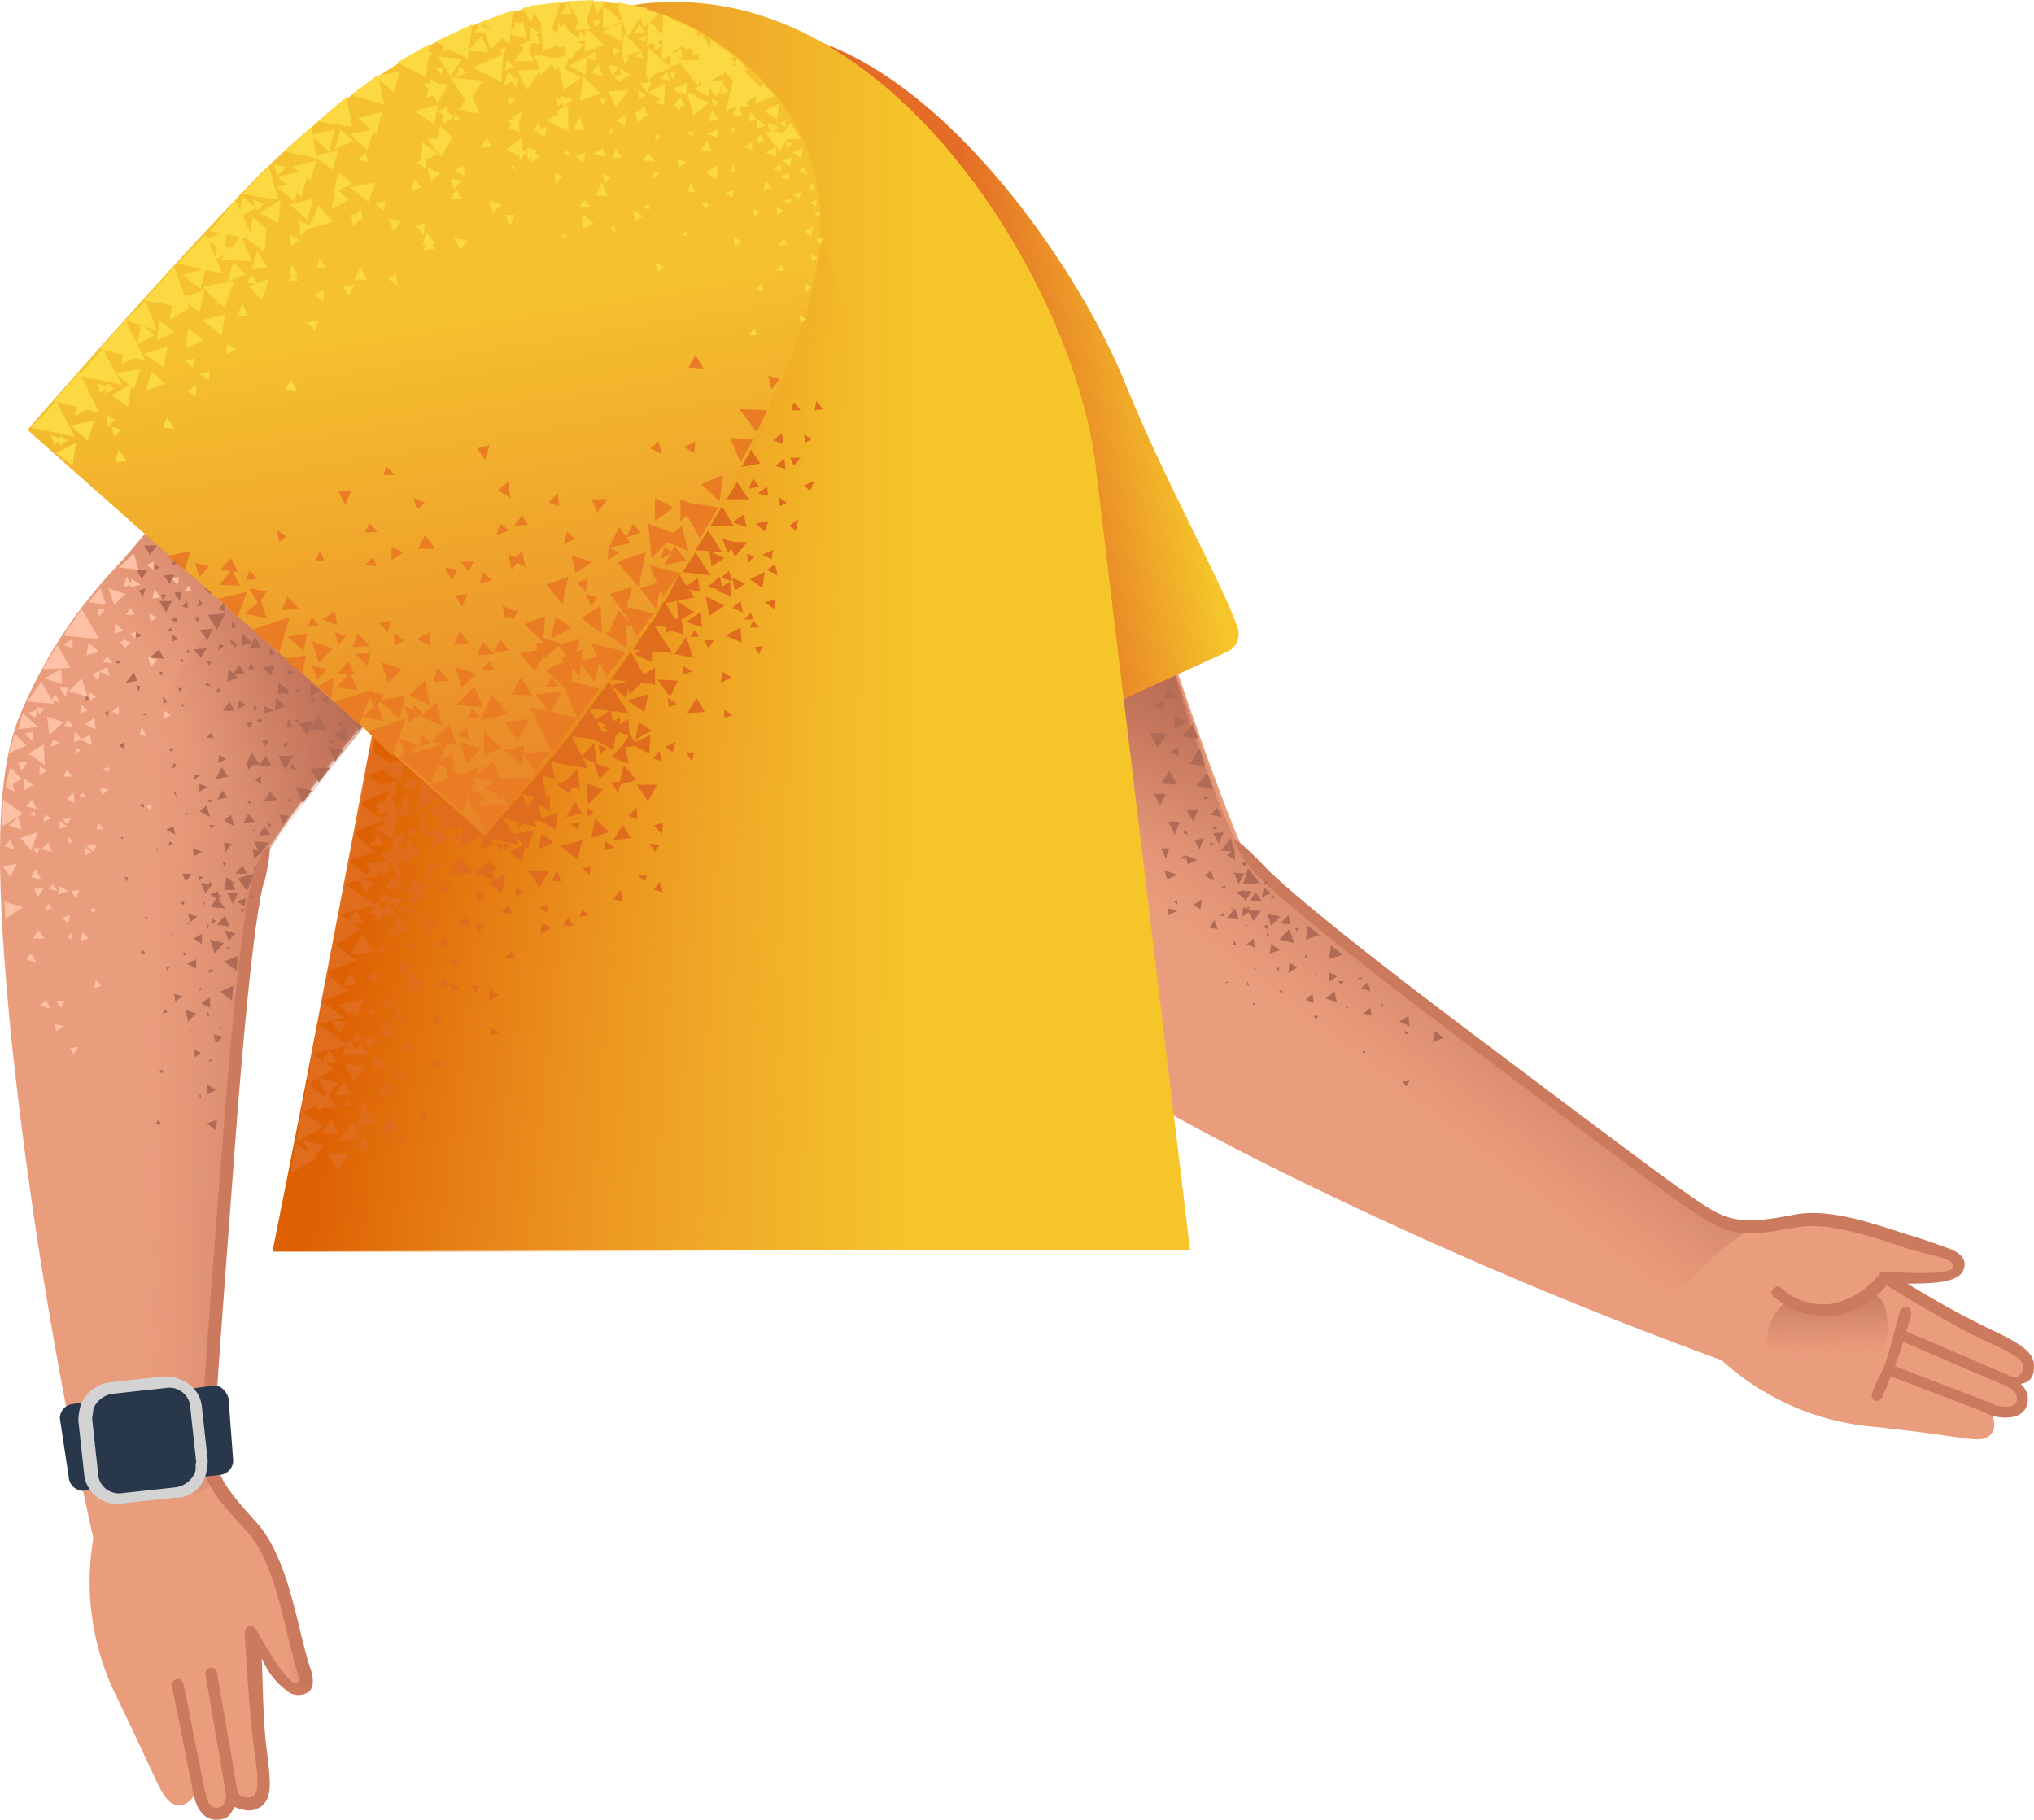 <svg xmlns="http://www.w3.org/2000/svg" xmlns:xlink="http://www.w3.org/1999/xlink" width="175.997" height="157.46" viewBox="0 0 175.997 157.46">
  <defs>
    <linearGradient id="linear-gradient" x1="0.389" y1="0.603" x2="0.627" y2="0.305" gradientUnits="objectBoundingBox">
      <stop offset="0" stop-color="#cc7a5e" stop-opacity="0"/>
      <stop offset="0.924" stop-color="#aa5f4b"/>
    </linearGradient>
    <linearGradient id="linear-gradient-2" x1="0.594" y1="-0.025" x2="0.747" y2="-0.523" xlink:href="#linear-gradient"/>
    <linearGradient id="linear-gradient-3" x1="0.504" y1="0.7" x2="0.482" y2="-0.168" xlink:href="#linear-gradient"/>
    <linearGradient id="linear-gradient-4" x1="0.512" y1="0.664" x2="0.465" y2="-0.431" xlink:href="#linear-gradient"/>
    <linearGradient id="linear-gradient-5" x1="0.975" y1="0.3" x2="0.652" y2="0.383" gradientUnits="objectBoundingBox">
      <stop offset="0.298" stop-color="#f5c52a"/>
      <stop offset="1" stop-color="#e46c26"/>
    </linearGradient>
    <linearGradient id="linear-gradient-6" x1="0.991" y1="0.509" x2="0.017" y2="0.498" xlink:href="#linear-gradient-5"/>
    <linearGradient id="linear-gradient-7" x1="0.827" y1="0.599" x2="0.17" y2="0.441" gradientUnits="objectBoundingBox">
      <stop offset="0.01" stop-color="#f5b421" stop-opacity="0"/>
      <stop offset="0.985" stop-color="#dd6002"/>
    </linearGradient>
    <linearGradient id="linear-gradient-8" x1="0.207" y1="0.485" x2="1.069" y2="0.522" xlink:href="#linear-gradient"/>
    <linearGradient id="linear-gradient-9" x1="0.365" y1="0.592" x2="0.977" y2="0.165" xlink:href="#linear-gradient"/>
    <linearGradient id="linear-gradient-10" x1="0.822" y1="0.523" x2="1.292" y2="0.56" xlink:href="#linear-gradient"/>
    <linearGradient id="linear-gradient-11" x1="0.505" y1="0.419" x2="0.627" y2="1.206" gradientUnits="objectBoundingBox">
      <stop offset="0" stop-color="#f5c12e"/>
      <stop offset="1" stop-color="#e46c26"/>
    </linearGradient>
  </defs>
  <g id="_9" data-name="9" transform="translate(-171.524 -99.7)">
    <path id="Path_14945" data-name="Path 14945" d="M238.3,127.6s6,22.4,12.2,41.8a41.952,41.952,0,0,0,6.6,15c3.2,4.5,10.4,9.1,23.1,15.6a384.858,384.858,0,0,0,40.3,17.4,22.276,22.276,0,0,0,12.6,5.7c7.7.8,8.9,1.3,10,1.1,1.7-.5.68-2.28.68-2.28s2.22.48,2.92-.82c.6-1.1-.7-1.9-.7-1.9a1.468,1.468,0,0,0,1.18-1.37c0-.9-1.88-1.93-4.38-2.83-2.1-.8-6.4-3.9-7.3-4.4-.9-.4,1.8-.6,3.4-.6,1.8-.1,3.5-1.3.4-2.1-3-.8-5.4-1.8-6.2-1.9a23.454,23.454,0,0,0-6.2-.7c-1.5.1-3.9,1.3-6.9-.4-5.3-2.6-17.8-12.7-25.6-18.8-5.6-4.5-13.6-10.2-15.5-13.3-5.2-12.2-16.6-49.6-16.6-49.6l-24,4.4Z" fill="#ea9d7d"/>
    <path id="Path_14946" data-name="Path 14946" d="M272.1,154.6l-12.9-4.1s-1.1-.4-1.2,10.7c2.1,10.5,9.5,21.7,12,24.5,3.1,3.2,28.6,17.4,38.4,22.5,8.8,4.6,7.1,4.6,10.6,1a24.817,24.817,0,0,1,3.9-3.1l-4.4-1.6L285.8,180c-1.5-1.2-5.4-4.2-6.1-5.5-3-3.8-7.6-19.9-7.6-19.9Z" fill="url(#linear-gradient)"/>
    <path id="Path_14947" data-name="Path 14947" d="M318.5,204.9l4,1.4a15.911,15.911,0,0,1,4.8-.8c3-.2,10.5,2,12.3,2.3,1.7.3,1.6.9,1.5,1.4,0,.5-.8.9-1.6,1s-4.8.1-4.8.1a8.085,8.085,0,0,1-5.6,2.5c-3.1-.1-5.5-3-5.5-3l-5.1-4.9Z" fill="url(#linear-gradient-2)"/>
    <path id="Path_14948" data-name="Path 14948" d="M255.2,181.1l6.9-1.5c11.1-2.1,16.9-5.2,16.9-5.2l-7.2-20.5-22.9,8.6c-.2,2.7,3.5,14,6.3,18.6Z" fill="url(#linear-gradient-3)"/>
    <g id="Group_1007" data-name="Group 1007">
      <path id="Path_14949" data-name="Path 14949" d="M346.9,221.3c-.44,1.38-2.4,1.14-3.3.8a.474.474,0,0,1,.3-.9c.6.2,1.87.45,2.1-.2.24-.67-.47-1.17-.67-1.27-.2-.2-.33-.23-.13-.43a1,1,0,0,1,.5-.4h0s.77.05.9-.9c.04-.53-.64-1.1-3.14-2.2-3.3-1.5-8.86-5-9.06-5.1-.2-.2-.3-.4-.2-.6s.02-.27.22-.37c1.7.1,5.25.3,5.98-.23.1-.08.42-.6-.73-.92-.6-.2-3.07-.78-3.47-.98-2.8-.9-6.5-2.2-9.2-1.7-2.8.5-4.6.8-6.4.1-1.7-.7-2.6-1.2-21-15.1-18.1-13.6-19.6-15.8-19.7-15.9a9.013,9.013,0,0,1-1.6-2.6c.3-.1,1.5,1.1,2.4,2,.1.1,1.9,2.5,19.5,15.7,18.2,13.7,19.2,14.4,20.8,14.9,1.5.5,3.2.3,5.8-.2,3-.6,6.9.8,9.7,1.7q1.665.5,3.3,1.1c.6.2,1.58.58,1.7,1.3a1.2,1.2,0,0,1-.55,1.23c-.8.6-2.78.64-4.38.64a81.363,81.363,0,0,0,7.13,3.93c2.8,1.3,3.78,2.04,3.82,3.14.05,1.6-1.04,1.52-1.14,1.62a1.756,1.756,0,0,1,.53,1.85Z" fill="#cc7a5e"/>
      <path id="Path_14950" data-name="Path 14950" d="M346.1,219.5h0a.446.446,0,0,1-.6.3l-9.8-4.2c-.3-.1-.17-.32-.07-.52.1-.3.17-.48.37-.38l9.8,4.2a.446.446,0,0,1,.3.6Zm-2,2.2h0a.419.419,0,0,1-.6.3l-8.6-3.3a.474.474,0,0,1,.3-.9l8.6,3.3A.419.419,0,0,1,344.1,221.7Z" fill="#cc7a5e"/>
      <path id="Path_14951" data-name="Path 14951" d="M334.8,219.6c-.1.4-.3.6-.4,1a.474.474,0,1,1-.9-.3,10.376,10.376,0,0,1,.4-1,13.756,13.756,0,0,0,1.1-2.7l.9-3.4a.548.548,0,0,1,.6-.4c.3,0,.4.3.4.6a43.379,43.379,0,0,1-2.1,6.2Z" fill="#cc7a5e"/>
    </g>
    <path id="Path_14952" data-name="Path 14952" d="M326.03,212.3s-2.7,2.4-1.1,5c1.3,2.3,4.2,2.6,5.6,2.5,2.4-.3,4.5-3.4,4.3-5.5,0-2.2-1-2.5-1-2.5a8.831,8.831,0,0,1-3.8,1.7A5.266,5.266,0,0,1,326.03,212.3Z" fill="url(#linear-gradient-4)"/>
    <path id="Path_14953" data-name="Path 14953" d="M335.1,210.5h0a7.378,7.378,0,0,1-4.7,3,6.759,6.759,0,0,1-5.4-1.6c-.2-.2-.3-.5,0-.7.2-.2.5-.3.7,0a5.393,5.393,0,0,0,4.4,1.3,6.9,6.9,0,0,0,4-2.5c.2-.3.4-.3.7-.1C335.1,209.9,335.1,210.3,335.1,210.5Z" fill="#cc7a5e"/>
    <g id="Group_1008" data-name="Group 1008">
      <path id="Path_14954" data-name="Path 14954" d="M279.5,174.8l1,1.3-1.4.1Zm3.6,5.3.4,1.2-1.3-.3Zm4.6,2.2-1.2.4.2-1.2Zm-2-1.7-1.2.4.2-1.2Zm10.7,8.9-.9.4.2-1Zm-15-7.3.9-.3-.8-.5Zm1.6,1.7.8-.5-.7-.4Zm3.2,2.2,1,.3-.2-.9Zm.3-1.4.7-.5-.7-.4Zm6.1,3.4.9.4-.1-.9Zm-3.3-2.9.8.3-.2-.8Zm.2,2.2.7.2-.1-.7Zm-5-1.2.7.3-.1-.8Zm-5.1-4.8.7.3-.1-.8Zm.3-3.8,1,.1-.5-.8Zm2.6,2,.9.1-.2-.8Zm-1.6-2.3.8-.3-.6-.5ZM279,179l.8-.5-.7-.3Z" fill="#af6b56"/>
      <path id="Path_14955" data-name="Path 14955" d="M279.5,178.5h1.1l-.6.9Zm-1.1-.2.3.9-1-.1Zm-.1-5.1.1.9-.7-.4Zm-1.7,6.1.3.8-.7-.1Zm2.6-2.6-.1.7-.6-.5Z" fill="#af6b56"/>
      <path id="Path_14956" data-name="Path 14956" d="M278.8,176.8h1l-.5.9Zm2.4,2,1.1.2-.8.8ZM271,163.1l1.5.1-.8,1.2Zm5.5,4.9-1.5-.3,1-1.1Zm1.9,5.4-1.2-.1.8-1.1Zm-5-5.8-1.4-.1.7-1.1Zm2.4-1.6-1.3-.2.8-1.4Zm-2.3-5.9-1.3.1.4-1.1Zm1.7,3.5-1.4-.2.9-1Zm-2.1-2.1,1.1.7-1,.6Zm-1.2,7.9-.5-1h1Zm2.9,1.4-.6-1,1-.1Zm-1.6,1.1-.6-1.1h1Zm-.8,2.1-.4-.9h.7Zm4.6-1.3-.5-.9.9-.1Zm1.7,3.5-.4-1,.9.1Zm-3.4-3-.4-.8.8-.2Zm1.3,2.7-.8-.4.5-.5Zm.7-5.5-1-.2.5-.6Zm-2.2,3.7-.8.4-.2-.8Zm-1.7,1.3-.9.4-.2-.8Zm0,3.1-.8.4v-.6Zm2.1-1-.1.9-.6-.4Zm-2-13.2v.8l-.7-.3Zm-2.2-3.6,1-.4-.1.9Zm2.7,13,.1.3h-.4Zm-.9,4,.3-.1v.4Zm4.3,1,.1.3-.4-.1Zm-1.1-6.2.2.2-.3.2Zm.9,4,.3-.2.1.3Zm2.2,1.7h.3l-.2.2Zm1.7,2.4.1-.2.2.3Zm-.3-.7.4.2v-.4Zm.8-2.8-.1.4.3-.1Zm2.3,2.9h-.3l.1.3Zm-7.1-8.4v-.4l-.4.1Zm-2.9.2.4.1-.2-.4Zm1.7-3.2.2.3.3-.2Zm3.8,11.3v-.2l-.2.1Zm-1.4-1.6.2.2.1-.2Zm13.2,8.5v-.3l-.2.2Zm-3.2.2.2-.1-.2-.2Zm1-2.7.2.2.2-.2Zm-1.4.6.2-.3h-.5Zm-3.2-2.4.2.1v-.4Zm1,5.4.2-.3h-.4Zm-3.2-2.4.3.1-.1-.3Zm3.1-1.6.1.3.1-.1Zm7.9,9.8.3-.5-.6.1Zm-3.8-2.9h.3l-.1-.3Zm3.7-1.9v.3l.3-.1ZM280,186.7l.2-.2h-.3Zm-2.5-1.9.3-.1-.1-.1Zm2.5-1.4v.2h.2Zm-.6,1.5.2.1-.1-.4Zm.7-3-.1.1.3-.2Zm2.1,1.5-.3.1.3.2Zm-1.3-7.1.4-.2-.3-.2Zm-2-1.9.4.3v-.4Zm-.4,7-.2-.3-.1.4Z" fill="#af6b56"/>
    </g>
    <path id="Path_14957" data-name="Path 14957" d="M235.5,175.4s-6.4-19.5-7.7-32.3c-1.2-12.9-10.2-35.2,4.3-40,15.3-5.3,31.8,17.4,36.8,29.8,3.3,8.2,8.5,17.5,9.7,21.1a1.667,1.667,0,0,1-.9,2.1l-42.2,19.3Z" fill="url(#linear-gradient-5)"/>
    <g id="Group_1009" data-name="Group 1009">
      <path id="Path_14958" data-name="Path 14958" d="M238,158.5l1.2-.1-.8-1.2Zm-1.7.9,1-.1-.7-1.1Zm-.9-2.1,1-.1-.6-1Zm.8.8,1.2-.2-.8-.9Zm3.4,2.2.3-1.2-1.4.2Zm-2.5,2,.4-1.2-1.6.2Zm.4,2.9.4-1.1-1.6.1Zm-3.1-7.8.4,1.5,1.5-1.2Zm3.1-.6.3-1.1-1.4.1Zm.2,3.9.3-1.2-1.3.2Zm-1.3-5.5.3-1.3-1.4.2Zm4.5,9.7-1.4.3.8,1.2Zm-2.4,2.5h-1.4l.8,1.3Zm-.1-4.1,1.1-.1-.8-1Zm-1.4-7.8,1.1-.3-.7-.9Zm-2.1.2,1.1-.1-.6-1Z" fill="#ffcce1"/>
      <path id="Path_14959" data-name="Path 14959" d="M240.8,167.1h.6l-.4-.8Zm-1.3-4.8.1.7.7-.5Zm5.8,1.9-.4.3.5.4Zm-.8-.4.4.5.3-.6ZM242,161l.6.4.2-.8Zm-1.3-7,.4.6.4-.6Zm3.6-3.2-.5.4.6.2Zm-.4,6.9-.4.4.7.2Zm1.3-.9-.5-.3-.1.8Zm-.4-2-.2.7.6-.1Zm2.7,1.3-.2.6.7-.1ZM237,164.2l1-.3-.6-.9Z" fill="#ffcce1"/>
      <path id="Path_14960" data-name="Path 14960" d="M238.2,165l1.3-1.1-1.7-.8Zm.7-2.5.5-1.7-1.8.3Zm-.3,4.2,1.1-.4-.9-.9Zm-1.1.8,1.1-.2-.8-1Z" fill="#ffcce1"/>
      <path id="Path_14961" data-name="Path 14961" d="M240.3,155.8l-.7-.1.1.7Zm-1.4,11.8-.3-.5-.5.4Zm0-6.3.5-.3-.6-.4Zm-2.4,3.5.7,2.3,2-1.7Zm-1-2.9.7,2.4,2.1-1.8Zm-.8-2.9.7,2.5,2-1.9Zm-.8-3.9.5,2.3,2.2-1.6Zm9.3,9.1-.5-.3-.1.7Zm-1.9-.1-.9-.5.1,1.2Zm-.6-3.4-.5-.2v.7Zm3.7,4.9-.5-.3-.1.8Zm-6.5-14.4.7.2v-.8Zm-4.1-6.6.5.4.4-.7Zm1.2-3-.3.5.8.1Zm-1.9-3.3-.3.6.6.1Zm-1.4-2.9-.4.6.8.1Z" fill="#ffcce1"/>
      <path id="Path_14962" data-name="Path 14962" d="M239,148.5l-.6-.2.1.7Zm-2.7-.4-.7-.2.1.7Zm-2.5-1.7,1.3.6-.1-1.5Zm5.1-1.9-.1.7.6-.4Zm-6.4-7.5v.6l.6-.2Zm-1.1-2.5-.1.7.8-.3Zm6.2,11.2-.2-.6-.5.5Zm-1.9-.6-.1-.7-.6.6Zm4.6,7.3-.1-.5-.6.4Zm2.7,12.1-.5-.2v.6Zm-10.9-18.6.8-.1-.4-.6Zm1.9,2.7.4-.9-1.1-.1Zm-.3,2.2.4-1-1.2.1Zm-1.8-5.9.7-.5-.8-.5Zm5.1,5.5-1.3.1.6,1.2Zm0,2.5h-1.2l.7,1.2Z" fill="#ffcce1"/>
      <path id="Path_14963" data-name="Path 14963" d="M240,153.2l-.6-.3v.8Zm-1.1,4.3.2-.6-.7.1Zm-3.7-4.2h.5l-.2-.5Zm-1.4-3.2.9-.2-.6-.8Z" fill="#ffcce1"/>
      <path id="Path_14964" data-name="Path 14964" d="M234.6,151.2l1-.8-1.4-.6Zm.1.6,1-.1-.5-.8Zm-1.1,1.2h1.1l-.7-1Z" fill="#ffcce1"/>
      <path id="Path_14965" data-name="Path 14965" d="M235.3,153.2l-.2-.6-.5.4Zm-1.7-.2.4,2.2,2.3-1.3Zm-.7-2.3.4,1.9,1.8-1.1Zm-.4-2.3.4,1.7,1.6-1Zm-.9-6.2.1,1.5,1.5-.8Zm.5,4.1.3,1.6,1.5-.9Zm-.3-6.9.4.3.2-.7Zm1.3,2,1,.4-.1-1.2Z" fill="#ffcce1"/>
      <path id="Path_14966" data-name="Path 14966" d="M231.4,137l1,.5-.1-1.3Zm1.3,5.2.4-.8h-.9Zm-1.3-2.1.1,1.4,1.3-.8Zm-.2-2.5.2,1,.9-.5Z" fill="#ffcce1"/>
    </g>
    <path id="Path_14967" data-name="Path 14967" d="M195.2,207.9h79.3l-8.2-68.1C264.5,125,249.4,99,229,99.9c-4.1.1-15.1.3-20.6,38.1C206.4,149.7,195.2,207.9,195.2,207.9Z" fill="url(#linear-gradient-6)"/>
    <path id="Path_14968" data-name="Path 14968" d="M240.4,114.1s13,28.9,8.1,66.8L241.4,208H195.1l9.9-49.8Z" fill="url(#linear-gradient-7)"/>
    <g id="Group_1010" data-name="Group 1010">
      <path id="Path_14969" data-name="Path 14969" d="M226.5,163.7l1.4-.8-1.1-.7Zm-.5-3.9,1-1-1.2-.5Zm-22,11.6,1.5.9.2-1.5Z" fill="#e06c1e"/>
      <path id="Path_14970" data-name="Path 14970" d="M204.3,170.5l1.4.9.2-1.5Zm4.6,2.7,1.5-1.1-1.3-.7Zm-4.7-5.4,1.5.9.2-1.5Zm4.3,1.9,1.4,1,.2-1.6Zm17.9-13.4,1.5.7.1-1.6Zm-2,2.7,1.3,1.1.4-1.5Zm1.4,1.3,1.5,1,.3-1.5Zm.8-1.9,1.6.6v-1.5Zm-2.2,4.4,1.6.6-.1-1.5Z" fill="#e06c1e"/>
      <path id="Path_14971" data-name="Path 14971" d="M223.6,162.6l1.4.8.2-1.6Zm1.7,1.8,1.4-.2-.7-1Zm-20.4,5.4-.4-.8-.5.5Zm2.7,1.6-.9.2.4.6Zm-.7,4.5.5.8.5-.7Zm1-5.1.8-.4-.5-.5Zm-.4,7.1-.1-.8-.6.4Zm-2-2.3-.6.9.9.1Zm2.1-4.7.6.7.3-.7Zm-2.3.3.8-.4-.7-.4Zm1.5,14.5,1.4-1-1.4-.8Zm-2.5-19.6,1.9,1.3.4-2Zm2,7.1.6.8.4-.7Zm22.3-8.5-.6.6.8.3Zm-20,10.2.8-.3-.5-.5Zm-2.2-7,.9-.1-.5-.6Zm23.3-11.7-1.8-2.7-1.6,2.4Zm-2,2.7-1.6-2.8-1.7,2.4Zm-1.8,2.5-1.7-2.7-1.7,2.3Z" fill="#e06c1e"/>
      <path id="Path_14972" data-name="Path 14972" d="M224.1,163.8l-1.6-2.8-1.7,2.4Z" fill="#e06c1e"/>
      <path id="Path_14973" data-name="Path 14973" d="M222.4,166.2l-1.5-3-1.9,2.4ZM206.5,169l-.6,1.3h1.2Zm-.7,3-.6,1.3,1.2.1Zm-.4,16-1.1,1.1,1.3.3Z" fill="#e06c1e"/>
      <path id="Path_14974" data-name="Path 14974" d="M226.1,164.1l1.6.8.1-1.6Zm-.5-.1-1.2,1.2,1.5.6Zm-6.4,1.3-1.1,1.4,1.4.4Zm2.3.9-1.3,1.4,1.5.4Zm1.4-2.2-1.1,1.2,1.4.6Zm2.1,4.3.3-1-.9.1Zm-.3,4.7-.8-.5-.1.8Zm-20.2,5.5-.6.6.6.3Zm4.9-1.9.9.5.1-.9Zm-4.7-1.1.7-.7-.8-.2Zm2.8,6.3-.5-.6-.4.5Zm14.9-12.5,1.3-1.3-1.4-.5ZM207,178.6l-.3-.7-.6.5Zm-3.3-4-.4,1h.9Zm.8-4.8.8.5.1-.8Zm19-4.8.5-.6-.7-.2Z" fill="#e06c1e"/>
      <path id="Path_14975" data-name="Path 14975" d="M204.8,192l-.6-.9-.5.8Zm3.7,4-.9.2.6.5Zm.6-8.5.1.8.7-.3Zm-2.6.5-.5-1-.5.8Zm3.2,3.4-.8.3.5.5Zm.8-6.7v.8l.8-.3Zm2.1-7.9.3,1,.6-.6Zm-2-4.4.8-.1-.3-.6Zm-3,6.8.1-.8-.7.1Zm17.6-2.5-.6.8.8.2Zm1.4-7.1-.7.7.8.3Zm1.1,3.1.5.7.4-.6Zm-6.8.9.8-.3-.6-.5Zm1.7-10.1,2,1.1.3-2Zm.3-1.4,1.7.5-.2-1.5Zm0,3.6.5,1.4.9-.9Zm-17.1,9.9-.1.9.7-.3Zm2.5,3.5.2,1.2.8-.6Zm-2.1-4.9,1,.1-.2-.9Zm22.6-2.3.1-1-.8.2Zm-7.9-3.5.1-1.4-1.3.6Zm-3.3,1.4,1.3-.6-1-.9Z" fill="#e06c1e"/>
      <path id="Path_14976" data-name="Path 14976" d="M219.1,170v-1.5l-1.2.5Z" fill="#e06c1e"/>
      <path id="Path_14977" data-name="Path 14977" d="M217.9,168.5l-1.4,1.9,2,.4Z" fill="#e06c1e"/>
      <path id="Path_14978" data-name="Path 14978" d="M218.4,166.4l-1.8,2,2.2.5Zm-.3,4.2,1.5.9.2-1.5Zm-2.3,1.3,1.4,1.2.5-1.5Zm2.3,1.3,1.3-.6-1-.8Zm-1.8-1.9,1.2-.8-1-.7Zm6-1.7v.8l.6-.4Z" fill="#e06c1e"/>
      <path id="Path_14979" data-name="Path 14979" d="M218,171.3l-1.3-2.9-1.9,2Zm-16.1,18.5,1-.1-.5-.7Zm-1.7-1.8.7,1.1.7-1Zm.7-1.4.8,1,.6-1.2Z" fill="#e06c1e"/>
      <path id="Path_14980" data-name="Path 14980" d="M202.9,189.5l.6.9.6-.8Zm12.4-14.2-1.5.8,1.1.9ZM203,186.1l-1.5.6.9,1Zm14-13.4-1.4.7,1.1.9Zm2.7,2.3-.4.9.8.1Zm1.2-4,.6.5.2-.7Zm-5.8,2.4.6-.5-.6-.3Zm-5.1,7.3-.6.8.9.1Zm8.2-2.5.6.5.2-.6Zm-13.1,14.3.8-.3-.5-.4Zm-2,5.5-.7,1,1,.4Zm5-17.8.5.5.3-.6Zm-6.9,15.4.7-.3-.4-.5ZM220.7,179l-.4.8h.8Zm1.2-4.2.6.6.2-.7Zm-5.8,2.5.7-.4-.6-.4Zm-5,2.3,1.1.3-.2-.9Zm1.8.9.5-.8h-.7Zm-2.5,4.4-.6-.5-.2.7Zm3.4,1.4.9-.5-.8-.5Zm1.1-7.7.9.2-.2-.8Zm-2.2,7,.3-.6h-.7Zm2.5-3,.9.1-.3-.7Zm-4.3.8.3-.7-.7.1Zm3.8,5.7-.7-.5v.7Zm14.6-29,.1.8.7-.3Zm.7,3.8-.9.4.6.5Zm.6-6.6v.8l.8-.3Zm3.3,1.5.9-.5-.8-.5Zm3.3-2.5.3-.7-.7.1Zm-2.3,5.3-.7-.5v.7ZM206.7,183l-.7.6.7.4Z" fill="#e06c1e"/>
      <path id="Path_14981" data-name="Path 14981" d="M228.6,176l-.5.7.8.2Zm-24.4,5.6.4.6.4-.5Zm22.5-6.2.6.6.2-.6Zm-20.3,7.3-.5.8.7.2Zm-3.2,1.6.9.4v-.9Zm19.3-5.4-.6-.5-.2.6Zm-4.2,1.6.9-.5-.8-.5Zm-12,10,.9.3-.2-.9Zm-2.7-2.7.5-.6-.7-.2Zm3,10.7-.5-.5-.3.7Zm-2-11.9.9.2-.2-.8Zm26.8-21,.2-.8h-.7Zm-24.9,27.1-.6-.4-.1.7Zm-5.3-7.7,1.2-.1-.5-1Zm11.3-9.7,1.8.5-.4-1.6Z" fill="#e06c1e"/>
      <path id="Path_14982" data-name="Path 14982" d="M213.5,175.3l1.1-.4-.8-.7Zm-.4-2.1,1.2-.5-.9-.9Z" fill="#e06c1e"/>
      <path id="Path_14983" data-name="Path 14983" d="M214.5,172.6l.2.7.5-.4Zm1.9.2-1.5-2.7-1.8,2Zm-14,10-2-1.4-.4,2.3Zm-.7,2.7-1.9-1.5-.4,2.3Zm-.4,2.2-1.9-1.3-.3,1.9Zm.5-5.4,2-.2-.9-1.6Zm-1,16.1,2-.1-.8-1.6ZM220,172.9l1.5,1.2.4-1.7Zm-15.6.6,1.5,1.5.6-1.7ZM201.1,191l1.4-.2-.7-1.1Z" fill="#e06c1e"/>
      <path id="Path_14984" data-name="Path 14984" d="M202,191h1.4l-.6-1.2Zm-.7.7.9,1.6.9-1.3Zm-2.2,1.3.7,1.6,1.1-1.2Zm1.3,1.5,1.5-.1-.6-1.1Zm-1.1,3.3h1.5l-.6-1.2Zm21.2-27.4,1.4-.3-.6-1Zm4.1,2,1.5-.2-.7-1.1Zm6.4-11,1.5-.1-.7-1.2Zm-20.7,14.1,2.1-.3-1-1.5Zm-6.2,18.9h1.5l-.6-1.2Zm-4.9,1.2,1.4-.1-.6-1.1Zm.1-3.8,1.4-.2-.7-1.1Z" fill="#e06c1e"/>
      <path id="Path_14985" data-name="Path 14985" d="M203.3,195.1l-.8.2.6.6Zm-1.6-4.9-2.6-1.9-.6,2.6Zm-1.7,4.2-1.5.3.7,1.2Zm9.2-22.6-.8-.3-.1.8Zm-.4,3-.4.5.7.3Zm-2.6-5.8.5.6.3-.6Z" fill="#e06c1e"/>
      <path id="Path_14986" data-name="Path 14986" d="M206.6,166.9l.5,1.3.8-.9Zm.3,1.4-.6.3.4.5Zm.6,1.6,2.1-1.3-1.6-1.4Zm3.7,3.2,2.1-1.2-1.6-1.5Z" fill="#e06c1e"/>
      <path id="Path_14987" data-name="Path 14987" d="M209.5,171.6l2.7-.5-2.1-2.1Zm-12.3,26.9,2.3-1.3-1.9-1.4Zm.9-4.9,2.3-1.4-1.9-1.4Zm6.1-15.9,1.1-.1-.5-.7Zm-1.7-1.9.7,1.2.7-1Zm.7-1.4.9,1.1.5-1.2Z" fill="#e06c1e"/>
      <path id="Path_14988" data-name="Path 14988" d="M205.2,177.4l.6.9.6-.8Zm.1-3.4-1.4.6.8,1Zm.2-1.8.9.4v-.9Zm.5,3.5.4-.7-.7-.1Zm-2.5-2.8,1.2-.1-.4-1Zm1.2-2.2-2-1.4-.4,2.3Zm.5-2.6-2-1.4-.4,2.4Z" fill="#e06c1e"/>
      <path id="Path_14989" data-name="Path 14989" d="M205.6,166l-2.1-1.5-.4,2.4Zm-1.6,7.4-1.8-1.5-.5,2.3Zm-.4,2.2-1.8-1.3-.4,1.9Zm.5-5.5,2-.1-.9-1.6Zm-.7,8.8,1.4-.2-.6-1.1Z" fill="#e06c1e"/>
      <path id="Path_14990" data-name="Path 14990" d="M204.3,178.9h1.4l-.5-1.2Zm-2.7.8,1.4-.2-.7-1.1Z" fill="#e06c1e"/>
      <path id="Path_14991" data-name="Path 14991" d="M204.1,178l-2.7-1.8-.5,2.6Z" fill="#e06c1e"/>
      <path id="Path_14992" data-name="Path 14992" d="M200.5,181.5l2.2-1.4-1.9-1.4ZM197.6,196l2.3-1.2-1.8-1.4Zm2.2,3.5,1,1.5.8-1.4Zm26.8-31.9,1,1.4.8-1.4Zm1.8-9.1,1.1,1.5.7-1.4Zm-2.9,7.4-.4,1.7,1.5-.4Zm-2.5,4.6-.3,1.7,1.5-.5Zm-16.2,1.7-.3,1.8,1.5-.4Zm-3.9,23.3-.4,1.7,1.6-.3ZM236.3,142l.9-.2-.5-.7Zm1.4,7.2-1.3.6,1.1.8Zm-1.9,3.5-.2-1-.7.6Zm6.4-18.3-.2.8.7-.1Zm-3.4,15.1-.2-1-.7.5Zm2-10.2h-.9l.3.7Zm-.6-4.8-.2.7h.8Zm-6.3,15.2,1,.3-.3-.9Zm-1-2.3.2,1.3,1.1-.7Zm1.1-1.1.5,1.2.9-.8Zm.9,3.4.2,1.1.9-.6Z" fill="#e06c1e"/>
      <path id="Path_14993" data-name="Path 14993" d="M236.2,146.6h-1.6l.5,1.3Zm-.3,6.7h.8l-.2-.6Zm-4.7,1.5h.8l-.3-.6ZM242,141.3l-.9.4.5.5Zm-3.1,1.4.1.8.6-.3Zm2.2-5.4.1.7.6-.3Zm-.5,7.3-.8.6.6.4Zm-3.7.4.8.7.3-.9Zm.8,6.8.8.6.1-.8Zm-1.5-3.4.6-.5-.6-.3Zm1.3-.7.8.4.1-.8Zm-.3,6.3-.5-.6-.3.6Zm-2.3-9.1,1.2.4-.2-1.1Zm1.4-2-1-1.5-.9,1.5Zm-1.3,2.3-1-1.7-1,1.7Zm-1,2.3-1.2-1.9-1.1,1.7Zm3.1-5.1.9.2-.1-.8Zm1.5-2.4.9.3-.1-.9Zm-.2-2.2.9.3-.1-.9Zm-5.7,12.7,1.4.3-.3-1.2Z" fill="#e06c1e"/>
      <path id="Path_14994" data-name="Path 14994" d="M233.5,150.8l1.3.5-.1-1.3Zm-.9.5.3,1.7,1.3-.9Zm-2.5.4.1,1.7,1.4-.7Zm.8,1.8,1.4.5-.2-1.3Zm3.4,1.2,1.4.6-.1-1.3Zm-5-.5,1.4.4-.2-1.3Zm1.4-3.6,1.4.3-.2-1.2Zm2.6,4.5h-.8l.3.7Z" fill="#e06c1e"/>
      <path id="Path_14995" data-name="Path 14995" d="M233,149.5l-1.3-2-1.1,1.7Zm-2.5,3.8-1.6-.2.3,1.4Zm-1.5-1.4,2.6-.5-1.3-2Zm6.7-11.8,1.6-.3-.8-1.2Z" fill="#e06c1e"/>
      <path id="Path_14996" data-name="Path 14996" d="M227.7,154l2.5-.3-1.2-2Zm3.2.8-1,1.5,1.6.3ZM217.2,175l1,1.5.8-1.4Zm-12,5.7,1.7-.4-1-1.3Zm-.8,17.1,1.7-.4-.9-1.2Zm2.1-21.1,1.5,1,.3-1.5Zm-8.7,21.7.7,1.6,1.1-1.2Z" fill="#e06c1e"/>
      <path id="Path_14997" data-name="Path 14997" d="M196.7,201.2l2.2-1.3-1.8-1.3Z" fill="#e06c1e"/>
    </g>
    <path id="Path_14998" data-name="Path 14998" d="M210.9,115.2s-15.6,17.1-28.6,32.8a42.2,42.2,0,0,0-9.1,13.7c-2.1,5.2-2.1,13.6-.7,27.8a387.646,387.646,0,0,0,7.1,43.3,22.429,22.429,0,0,0,2,13.7c3.4,7,3.7,8.2,4.5,9,1.3,1.2,2.32-.57,2.32-.57s.68,1.97,2.08,1.87c1.2-.1,1.2-1.7,1.2-1.7a1.515,1.515,0,0,0,1.9.5c.7-.5.88-2.96.28-5.66a56.669,56.669,0,0,1-.58-8.44c-.2-1,1.4,1.2,2.3,2.6,1.1,1.5,3,2.2,2-.8s-1.4-5.5-1.7-6.3a22.047,22.047,0,0,0-2.8-5.6c-.9-1.2-3.1-2.6-3.4-6-.7-5.8,1.1-21.9,2-31.7.7-7.1,1.2-16.9,2.8-20.3,1.4-2,3.3-4.8,5.6-7.8,10.3-13.3,27.3-32.9,27.3-32.9l-16.5-17.5Z" fill="#ea9d7d"/>
    <path id="Path_14999" data-name="Path 14999" d="M206.5,158.2l-3.5-13s-.3-1.2-9.6,4.8c-7.7,7.5-13.2,19.7-14.1,23.3-1,4.4.8,33.5,1.8,44.5.9,9.9-1.47,10.57,3.53,11.57,2.67.56,5.64-1.34,5.64-1.34l-.68-3.74,2.9-40.7c.2-1.9.6-6.8,1.3-8.1,1.6-4.8,12.7-17.3,12.7-17.3Z" fill="url(#linear-gradient-8)"/>
    <path id="Path_15000" data-name="Path 15000" d="M175.1,158.2s1.8,1.6,5,5c7.8,8.2,14.2,10.8,14.2,10.8l5.6-7.5,7.1-8.9-19.6-14.7c-2.4,1.3-10,10.5-12.3,15.3Z" fill="url(#linear-gradient-9)"/>
    <g id="Group_1011" data-name="Group 1011">
      <path id="Path_15001" data-name="Path 15001" d="M190.6,257.13c-1.98.33-2.3-2.13-2.4-2.43s.1-.5.4-.6.5.1.6.4c.2.6.33,1.8,1.2,1.6.72-.1.76-1.22.66-1.42,0-.2.04-.28.24-.18.2-.1.58.12.78.32a1.058,1.058,0,0,0,1.44.22c.3-.3.42-1.1.02-3.8-.5-3.6-.84-10.03-.84-10.33,0-.2.2-.5.4-.5.2-.1.4.1.6.3.8,1.5,2.4,4.2,3.3,4.6.38.15.4-.1.4-.3a4.5,4.5,0,0,0-.2-.8c-.2-.6-.8-3-.9-3.5-.7-2.8-1.6-6.7-3.6-8.7-1.9-2.1-3.2-3.4-3.5-5.3-.4-1.8-.4-2.8,1.4-25.9,1.7-22.5,2.7-25.1,2.8-25.2.2-.9,1.1-2.8,1.4-2.7.2.1-.1,1.9-.4,3.1-.1.1-1.1,3-2.7,24.9-1.7,22.7-1.8,23.9-1.4,25.6.4,1.5,1.5,2.8,3.3,4.8,2.1,2.2,3.1,6.2,3.8,9.1.1.4.7,2.9.9,3.4.2.6.6,1.76-.1,2.32a1.716,1.716,0,0,1-1.53.1,6.661,6.661,0,0,1-2.5-3.06c.1,2.3.12,5.53.42,7.83.4,3.1.47,4.35-.53,5.05a1.851,1.851,0,0,1-1.45.25,3.386,3.386,0,0,1-.78-.25c-.4.6-.4.94-1.25,1.08Z" fill="#cc7a5e"/>
      <path id="Path_15002" data-name="Path 15002" d="M191.7,255.5h0a.493.493,0,0,1-.6-.4l-1.8-10.5a.51.51,0,0,1,1-.2l1.8,10.5C192.2,255.2,192,255.4,191.7,255.5Zm-2.9-.5h0c-.3.1-.5-.1-.6-.4l-1.8-9c-.1-.3.1-.5.4-.6s.5.1.6.4l1.8,9C189.2,254.7,189.1,255,188.8,255Z" fill="#cc7a5e"/>
    </g>
    <g id="Group_1012" data-name="Group 1012">
      <path id="Path_15003" data-name="Path 15003" d="M176.7,159.2h.7l-.2.8Zm-.8,5.1.2-.6.6.3Zm5.9-2.8-.6-.2.6-.5ZM175,166l.6.4-.7.4Zm-1.4,1.1.8.5-.8.5Zm-1.3,4,.8-.7.3,1.1Zm.1,4.5-.6-.9,1.2-.3Zm1.8-2.3-.9-1.1,1.5-.5Zm-2.2,5.9-.1-1.5,1.6.5Zm1.9-18.8,1.2-1.7,1.1,1.9Zm3.1-5.7,1.6-2.3,1.5,2.6Zm-4.9,13.2.5-.4.2.7Zm5.2,3.1-.3-.4.7-.1Zm-3.9-4.6-.3-.7.8-.1Zm6.3-4.6.1,1-.9-.4Zm-5-.9.7.1-.5.5Z" fill="#ffc1a6"/>
      <path id="Path_15004" data-name="Path 15004" d="M177,166.9l.3-.6.5.6Zm-.5-11.4,1.1,2-2.4.1Zm3.7-4.9.5,1.4-1.5-.2Zm2.9-3,.4,1.4-1.7-.2ZM174.4,163l-.1.8-.6-.6Zm.4-1.9-.2.7-.7-.4Zm3-6.1v.8l-.8-.3Zm4.3,0,.7.3-.5.5Zm-5,7.5.3-.5.5.6Zm3.3-5.5.4-.5.5.6Zm1.8-2.7-.8.2.1-.9Zm2.6-6v.7l-.6-.4Zm-8,9.3.1,1.3-1.5-.5Zm3.3-1.5-1.1.3.2-1.1Zm-1,5.1-.6.2v-.8Zm.9-8.8h.6l-.5.7Zm1,13.7-.1.4-.5-.3Zm-2.9-1.7.4.2-.4.3Zm.3,4.2.3-.3.2.4Zm-3.7,5-.3-.5h.6Zm3.1-1h-.4l.1-.5Zm-3.3-2.7.1.4-.5-.1Zm3.2,11.1-.3-.2.3-.4Zm2.2-2.6-.4.3-.1-.4Zm-4.2-.5.3.4-.5.1Zm8.5-8.4.3-.2.1.5Zm.9-12.7-.5.6-.3-.9Zm-2.3-4.5.4.6h-.8Zm-3.3,5.7.7-.2-.2.8Zm-.9,5.7-.7.2.1-.9Zm-2.3-3.9.4.6h-.8Zm-3.5,3.4,1,1-1.5.7Z" fill="#ffc1a6"/>
      <path id="Path_15005" data-name="Path 15005" d="M172.4,166.1l1,1-1.4.8Zm-.6,2.8,1.7,1.2-1.8,1.1Zm3.8-7.2,1.4.5-1.2,1.1Zm-1.6,3.2,1.3-.8.1,1.8Zm3.5-5.4,1.1-1.1.5,1.6Zm7.9-8.1-.7.1.2-.8Zm-2.5-1.1-.7.2.3-.9Zm3.5-.5.6-.2-.1.7Zm-4.5,5.4h.5l-.1.5Zm.5-4.1-1,.9-.5-1.4Zm2.7,2-.5.4-.2-.7Zm-5.2,6.9-.6.3-.1-.7Zm6.4,1.6-.7.3.2-.7Zm1.6-11.2.2.5-.6-.1Zm-5.1,4.1.5-.1-.1.6Zm-10.9,18.4.5-.5.4.8Zm2.9,4.4-.3-.7h.8Zm2.5-6.1-.6.2v-.7Zm-2.2,2,.6-.6.3.8Zm3,4.3-.4-.7.7-.1Zm2.4-6.1-.6.1.1-.6Zm-.6,1.4-.3.6-.6-.5Zm-4.5-2.6.6.3-.7.3Zm.3,6.4.4-.4.4.6Zm-1.9,6.1.4-.5.5.8Zm3,4.2-.4-.6h.7Zm2.4-6-.7.2.2-.7Zm-4.2,5.8.5-.5.4.8Zm2.9,4.2-.3-.5.7-.1Zm2.4-5.9-.6.2.1-.7Zm-6.1-9.4.4-.7.5.9Zm-.4-6.1.5-.6.4.8Z" fill="#ffc1a6"/>
      <path id="Path_15006" data-name="Path 15006" d="M174.4,180.9l.4-.7.6.7Zm2,8-.2-.6.9.2Zm-3.3-26.1.4-1.4,1.3,1.2Zm4.3,16.8-.5-.5.7-.2Zm2-6.2-.5.3-.1-.7Zm-.9-9.7.8-.4.2.9Zm1.6-5.9.7-.4.2.8Zm-2.8,11,.6-.5.1.9Zm-.8,8.3.2-.7.7.4Zm6.3-26.6.1-.7.8.5Zm-2.4,18-.2-.6.7.1Zm3.8-5.1-.6-.1.2-.7Z" fill="#ffc1a6"/>
    </g>
    <g id="Group_1013" data-name="Group 1013">
      <path id="Path_15007" data-name="Path 15007" d="M192.2,160.3l.6.4-.7.3Zm-2.8,3.2.4-.4.2.5Zm5.1.8-.3-.5.6-.1Zm-6.1,2.4.4.1-.5.4Zm-1.8,1.7.1-.2.1.4Zm3.1.8-.2-.3h.4Zm3.5-16.8.5.4-.7.3Zm.9-.1,1.1,1.1-1.4.3Zm-.6,23-.6,1.5-.8-1.1Zm-2.6,6-.8.9-.4-1.2Zm.7,5-1-.8,1.1-.5Zm.4-2.6-1.1-.8,1.2-.5Zm-1.8,13.8-.8-.6.9-.3Zm-1.9-16.6.7.5v-.9Zm-.6,2.2.8.4v-.8Zm-.1,4,.2,1,.7-.7Zm1.3-.6.8.4V186Zm.5,7,.1.9.7-.4Zm.6-4.3.2.8.6-.6Zm-1.7,1.3.1.7.5-.4Zm-1.7-4.8.1.7.6-.5Zm1.2-6.9.2.7.6-.5Zm3.4-1.8.5.9.4-.9Zm-.2,3.2.3.9.6-.6Zm1-2.5.7.4.1-.7Zm-2.3-.6.8.5-.1-.8Z" fill="#af6b56"/>
      <path id="Path_15008" data-name="Path 15008" d="M190.3,177.3l.7,1-1.2-.1Zm-.4-1.1-.6.8-.4-.9Zm4.3-2.8-.7.6-.1-.8Zm-6.1,1.9-.5.7-.3-.7Zm3.7.8-.8.3.1-.8Z" fill="#af6b56"/>
      <path id="Path_15009" data-name="Path 15009" d="M191.4,175.8l.5.9h-1Zm-.4,3.1.4,1-1.1-.2Zm8.5-21.8,1,1.1-1.3.4Zm2.1,2,1.1,1-1.5.4Zm-2.5,2.5.7,1.3-1.5-.1Zm-1.4,7.6-.6-1.4,1.4.3Zm-3.7,4.4-.5-1.1,1.3.1Zm2.2-7.3-.6-1.2h1.3Z" fill="#af6b56"/>
      <path id="Path_15010" data-name="Path 15010" d="M199.1,167.4l-.7-1.2,1.7-.1Zm-1-4.1-.7-1,1.2-.2Zm2.4,2.3-.6-1.3,1.3.3Zm2.1-2.7-.5-1.3,1.3.3Zm-1.1-.4v1.4l-1.1-.6ZM190,148.4l1,1.1-1.3.4Zm-3.8-3.5.9,1.1-1.3.4Zm.8,2.6h1.5l-.6,1.2Zm-1.7,4.2h1.1l-.5,1Zm-2-2.7h1l-.5.8Zm.7-2.1h1.1l-.6.8Zm1.7,2.6.9-.1-.4.8Zm2.6,6.4,1.1-.1-.5.8Zm3.4,2.1.5-.8.5.8Zm-.9,3.2.6-.8.4.8Zm2,4.7.5-1.1.7,1.1Z" fill="#af6b56"/>
      <path id="Path_15011" data-name="Path 15011" d="M193.9,166l.6-.9.5.8Zm.4,3.1.6-.9.6.7Zm-4.1-2,.5-1,.6.8Zm-5.7-10.5.8-.7.4.8Zm-2.1,2.2.7-.9.3.7Zm7.9,10.1.5-.8.4.6Zm3.6,3.1.5-.8.5.7Zm-2,3.3.6-.7.4.7Zm.7-4.4.4-.8.6.7Zm-1.6,2.6-.1-.9.7.1Zm5-2.4-.3-.9.8.1Zm-4.2.1-.9-.5.6-.5Zm-2.1-.8-.9-.5.6-.5Zm-3,1.5-.8-.4.6-.3Zm2.3,1.5-.7.4-.1-.7Zm.5-5.6-.7.4-.1-.7Zm5.7-6.6-.8.2v-.6Zm-5.7-8.3,1.5-.1-.7,1.4Zm.9-3,1.2.1-.6.9Zm1.6,1.5,1.2-.1-.5.9Zm2.9,2.6H196l-.5.9Zm-2.4.5.8.8-.9.3Zm-7-8.2.9.7-1.1.2Zm3.3,7.9,1.1-.1-.4,1Zm5.4,3.2,1.1-.1-.3.9Zm3.8-.7,1-.1-.4,1Zm.4,2.2.9.6-.9.4Zm2.9,1.7.9.7-.9.3Zm-5.9-.5.8.7-.9.4Zm-4.1-2.5.8.7-.9.4Zm4.3,1.2.9.6-.9.4Zm-2.5-3,.5-1,.5.9Zm2.6.4,1.2-.2-.5,1Zm4.3,2.4,1.1-.2-.6,1Z" fill="#af6b56"/>
      <path id="Path_15012" data-name="Path 15012" d="M197,155l1.1,1-1.3.5Zm-5.6-2.6.6-.3v.6Z" fill="#af6b56"/>
      <path id="Path_15013" data-name="Path 15013" d="M197.6,156.8l-.3-.6.6.1Zm-7.6-6.3-.3.6-.5-.5Zm-3.4-2.4.4.3-.6.2Zm-.3,5.2.5-.2.1.5Zm.8,6.3-.2-.4.4.1Zm2.7-.5-.5-.1.1-.3Zm-2.5-2.4.1.3-.4-.1ZM182.5,176l-.2-.4h.3Zm2.7-2.8-.1.2V173Zm-3-1.1-.1.2-.2-.1Zm.1-7.6-.5-.3.5-.3Zm1.4-5.4-.2.4-.2-.5Zm-4.7.8.3.3-.4.1Zm7.4,4.9-.3-.3.4-.1Zm1.1-4.1-.2.2-.1-.3Zm-3.5.7.2.2h-.3Zm6.1,9.7-.3.3-.2-.3Zm-3.9,1.4.3.2-.4.2Zm2.9,3.1-.3.3-.1-.4Zm4.5-4.2v.3l-.3-.1Zm-2.8,2.9.3.1-.2.3Zm-.2,2.7.1.3h-.3Zm-1.2,2.8.2-.1-.1.4Zm1.2-20.2-.4-.1.3-.3Zm1.2-4.4-.2.3-.2-.4Zm-4,.7.2.3h-.4Zm2,1.1-.2.3-.2-.5Zm-3.5-3,.1.3H186Zm-1,3.9.3-.1-.1.4Zm.7,2.5-.3.2-.1-.6Zm-4.3-3.6.3.3h-.5Zm-1.1,4.6.3-.2v.5Z" fill="#af6b56"/>
      <path id="Path_15014" data-name="Path 15014" d="M186.6,165.7l.2.3-.4.2Zm-3,3.7.3-.2.1.4Zm4,.9-.1-.2.3-.1Zm11.4-13-.2.6-.4-.5Zm-2.8-1.9.4.3-.5.2Zm-.2,4.3.4-.4.1.5Zm-2.5-2.1H193l.3-.6Zm1.2-3.3-.2.5-.3-.4Zm-4.2,1.1.4.2-.5.4Zm4.8.9-.5.1.1-.6Zm-3.7-1,.5.1-.3.4Zm5.2,7.3h-.5l.2-.7Zm.8-3.3-.2.3-.4-.2Zm-4.1,1.4.3.3-.3.2Zm7.8,1.9-.6-.1.4-.5Zm-.9-4-.2.3-.3-.3Zm-1.9,1.4.3.3-.4.1Zm-6.5-6.1-.4.2v-.6Zm-.1-3.5v.5l-.4-.2Zm-3.5,2.7h.4l-.2.5Zm.1-3.7-.4.2v-.5Zm-1.6-3v.5l-.5-.2Zm-2,2.1.4.3-.3.2Zm4.2,3.5-.5.2.2-.6Zm-.1-3.5.1.6-.6-.3Zm-3.5,2.6.4.1-.3.4Zm13.8,9.1.6-.3v.7Zm.8,4-.1-.5.6.1Zm3-3.4-.4-.1.2-.5Zm-6.7-2.7v-.5l.6.3Zm-12.9-7.3.6-.2-.2.7Zm-.2,4.1v-.5l.5.3Zm4.5-2.6-.5-.1.4-.5Zm-1.2-1.3.6-.1-.1.8Zm-.2,4.2v-.6l.6.4Zm4.6-2.6-.6-.2.5-.5Zm-.6,13.1.1-.7.6.4Zm3.7,1.8-.5-.3.5-.4Zm-.7-5.3-.3.5-.3-.6Zm-.4,4.1-.1-.5h.6Zm4.2,0-.6-.1.2-.4Zm-3-4.4-.1.4-.4-.3Zm-4.3,17.3v.4l.3-.2Zm2.8-.9-.4.1.2.3Zm-1.2,3.5-.2-.2-.2.2Zm4.5-17.7.3.3.2-.5Zm1.3-2.2-.3.2.5.1Zm1.4,2.8h-.3l.1.3Zm-4,6.6.3-.2-.3-.3Zm-1.8-2.3.2.3.2-.3Zm3.7-.3-.2.3.4.1Zm-7.4,9.3.1-.1-.2-.2Zm.5-2.1-.1.3h.2Zm0,15.7.2-.2h-.3Zm-1.9-2.6.2.1.1-.2Zm2.8-.5-.1.2h.3Zm-1.2-.9h.3l-.3-.5Zm.2-4v.3l.4-.3Zm-4,3.8.4-.1-.2-.3Zm.3-4,.1.3.2-.3Zm3,1.7-.2.3h.2ZM185,197h.5l-.3-.4Zm.3-4.7.2.3.2-.3Zm3.6,2.1-.2.1.2.2Zm-5.2-12.2h.4l-.2-.3Zm.3-3.2.2.2.1-.1Zm2.5,1.4-.2.1.1.2Zm-1.6.3v.1l.3-.2Zm2.9-1.1h-.1l.3.2Zm-.1,2.6-.3-.1v.3Zm5.3-4.9.4.2v-.4Zm.5-2.7v.4l.2-.1Zm-6.1,3.4.1-.3-.4.1Z" fill="#af6b56"/>
    </g>
    <path id="Path_15015" data-name="Path 15015" d="M189.2,224.4l1,4.1a21.379,21.379,0,0,1,3.3,3.6c1.8,2.4,4,9.9,4.7,11.6.6,1.6.1,1.8-.4,2.1-.4.3-1.2-.2-1.7-.8s-2.7-4-2.7-4a8.041,8.041,0,0,1-5.1-3.3c-1.6-2.7-.5-6.3-.5-6.3l1.4-7Z" fill="url(#linear-gradient-10)"/>
    <path id="Path_15016" data-name="Path 15016" d="M173.9,136.9s11.6-13.4,20-22c11.3-11.2,28-21.5,41.6-10.1,12.9,10.7,5.3,25.1-1.2,37.7C227.9,155,213.5,172,213.5,172Z" fill="url(#linear-gradient-11)"/>
    <g id="Group_1014" data-name="Group 1014">
      <path id="Path_15017" data-name="Path 15017" d="M221,154l-1.4-.9-.4,1.9Zm5.2-.2-1.1-1.3-.8,1.7Zm-5.5-4.2-1.9.7,1.4,1.7Zm8.1.4-1.9.6,1.4,1.8Z" fill="#ea7d24"/>
      <path id="Path_15018" data-name="Path 15018" d="M230.5,145.2l-1.5,1.3,2.1.9Zm-4.8,8.3-1.8,1,1.9,1.3Zm-2.2-1.4-1.7,1.1,1.8,1.3Zm2.7-1.6-1.9.6,1.3,1.8Zm-4.5,4.5-1.9.5,1.3,1.7Z" fill="#ea7d24"/>
      <path id="Path_15019" data-name="Path 15019" d="M221.9,155.9l-1.8.8,1.6,1.5Zm4.2-9.2-1-1.4-.9,1.8Z" fill="#ea7d24"/>
      <path id="Path_15020" data-name="Path 15020" d="M220.1,155.4l-1.6-.5.1,1.8Zm6.9-9.6-.7-.8-.6,1.2Zm-4.3,6.4.5-.8-1-.3Zm-3.7-9,.9.3-.1-1.1Zm-3.5-1.8-.9.7,1.1.7Zm5.8,4.9-.7-.6-.3,1.1Zm-9.2,2.9.4-.9h-1.1Zm10.6-6.3.5,1.1.9-1.1Zm5.8-5-.7.6,1,.5Zm1.2,9.6-.7-.5-.3,1.1Z" fill="#ea7d24"/>
      <path id="Path_15021" data-name="Path 15021" d="M230.9,148.2l-1-1.3-.9,1.7Zm-.9-2.3-2.4-.9.3,3Zm6.7-8.2-2-.1.9,2.1Zm-9.3,9.8-2.5.8,1.9,2.2Zm2.4-3.9-1.6-.8v2Zm2.1-.1-1.5-.6v1.9Zm-15.2,3.9-.8.8,1.1.6Zm-1.3,5.2.5.8.5-.9Z" fill="#ea7d24"/>
      <path id="Path_15022" data-name="Path 15022" d="M215.6,145.6l-.8-.6-.3,1Zm9.5,1.9-.9-.4-.1,1.1Zm7-1.2,1.6-2.7-3.4-.5Zm-3.2,5,1.5-2-2.7-.7Zm-2.3,3.5,1.5-2-2.8-.7Zm7.5-14-1.9.8,1.6,1.5Zm2.9-3.7.9-1.9-2.4-.1Zm-13,21.2,1.7-2.2-3-.7Zm-2.5,3.6,1.9-2.6-3.4-.9Z" fill="#ea7d24"/>
      <path id="Path_15023" data-name="Path 15023" d="M219.3,164.9l2.2-3.1-4.1-.9Zm1.7-17.1.3,1.5,1.5-1Zm-2.3,5.2-1.8.7,1.6,1.6Zm-2.2,3.2,1.3,1.6,1.1-2Z" fill="#ea7d24"/>
      <path id="Path_15024" data-name="Path 15024" d="M216.8,164.9l1.1,1.7,1.2-1.9Zm-1.6-2.7,1.1,1.6,1.1-1.9Zm2.7-2.4,1.2,1.6,1.1-1.9Zm-4-21.6-1.1.3.7,1Zm3.3,6.9-.5-.8-.7.9Zm-9.6-1.3.7-.6-1-.4Zm7.9,17.7-1.4-1.7-1,2.2Zm-4.9-11.6.5-.9-1.1-.2Zm4.4,2.2.2,1.1,1.2-.5Zm7.4-2.3-1,.3.8.8Zm-2.6,9.3-.5-.8-.6.9Zm11.9-28.7-.6,1.1,1.3.1Zm7.3,2.1-1-.3.3,1.2Zm-7.4,6.4.1-1-1,.5Zm-20.3,15.4-.5,1.2,1.3-.1Zm3.5.7-.5,1.1,1.3-.1Z" fill="#ea7d24"/>
      <path id="Path_15025" data-name="Path 15025" d="M203.5,145l-.4.8,1.1-.1Zm5.9,12.5-.4,1.2,1.4-.1Zm3.9-2.3-.5,1.2,1.5-.1ZM205,140.1l-.3.7h1Zm13.8,15.3-.9-.1.2,1Zm2.3,1.2-2.4,1.1,2.2,2Zm2.4-.1-1.9.4,1.4,1.8Zm-6.9,1.8-.8,1.5,1.8.1Zm-3.3-9.1-.3,1,1.1-.3Zm-5-3.2-.6,1.2h1.5Zm8.3,2-1.1-.3.3,1.3Zm-7.8,7.6-.1-1.2-1.1.6Zm7.9,10.3.2-1.7-1.8.4Zm-4.4-4.9-.2.9,1-.2Zm-.3-9.9-1.1.1.6,1Zm2.3,6.6-.4-.8-.7.7Zm-8.6-2.1.8-.5-.9-.6Zm5.8,3.6,1.2-1.2-1.8-.6Zm-9.6-17h-1.1l.6,1.2Zm2.2,6.5-.3-.8-.7.7Zm-8.4-2.1.6-.5-.8-.5Zm10.7.9-1-.5v1.2Zm-1.3,6.9.2-1-1,.2Zm-6.3-6.1.8-.1-.4-.8Zm14.5,12.6-.7-1.8-1.6,1.6Zm-12.6-7.1-.2-1.2-1.1.7Zm6.5,8.1,1-.4-.9-.8Zm-8.2-2.8,1.2,1,.2-1.8Zm-.5-6-.3.8.9-.1Zm-5.4-4-.3.8,1-.1Zm9.4,5.4-.5,1.2,1.5-.1Zm-6.1-3.2-.5,1.2,1.5-.1Zm15.7,12.4-.2-1-.8.6Zm.2,6,1.3-1-1.6-.9Z" fill="#ea7d24"/>
      <path id="Path_15026" data-name="Path 15026" d="M215,168.8l.1-1.7-1.7.7Zm-2.6.5,1.2,2.4,2-2.4Z" fill="#ea7d24"/>
      <path id="Path_15027" data-name="Path 15027" d="M214.6,167l.9,2.6,2-2.6Z" fill="#ea7d24"/>
      <path id="Path_15028" data-name="Path 15028" d="M214.8,167.5l-.5-2-1.8,1.5Zm-3.7-3.3-.7-1.8-1.6,1.5Zm-.3,2.3-.1-1.6-1.6.8Z" fill="#ea7d24"/>
      <path id="Path_15029" data-name="Path 15029" d="M210.5,168l1.3-1.1-1.7-.9Z" fill="#ea7d24"/>
      <path id="Path_15030" data-name="Path 15030" d="M208.8,167.6l2.7,2.4,1.5-3.9Zm-9.8-9.1.8-.9-1.3-.3Zm3.5.9-.7-1.5-1.2,1.3Zm2.2,2.7-.5-1.5-1.3,1.1Z" fill="#ea7d24"/>
      <path id="Path_15031" data-name="Path 15031" d="M202.2,158.1l-.5-1.2-1,1.1Zm6.1.5-1.4,1.3,1.8.8Zm1,1.9-1.4,1.2,1.9.8Zm4.1,2.5v2.1l1.5-.7Zm-9.4-2,.8-1.2-1.6-.3Z" fill="#ea7d24"/>
      <path id="Path_15032" data-name="Path 15032" d="M206.1,161.9l.5-2-2.3.4Zm.9.4.9-1-1.4-.5Zm-.4,3,1.1-1.1-1.6-.6Zm2.1-1.3-.6-.7-.3,1Z" fill="#ea7d24"/>
      <path id="Path_15033" data-name="Path 15033" d="M206,165.2l2.8,2.3,1.4-3.5Zm-2.7-2.2,2.2,2.1,1.1-3.2Zm-2.9-2.6,2.2,2,1.2-3Zm-2.7-2.4.3-1.6-1.9.3Zm7.4.8,1.2-1.2-1.8-.6Zm-16.3-9.2.8-.9-1.2-.3Zm3.5.8-.7-1.4-1.1,1.3Zm2.3,2.8-.5-1.6-1.4,1.2Z" fill="#ea7d24"/>
      <path id="Path_15034" data-name="Path 15034" d="M192.1,149.2l-.6-1.2-.9,1Zm1.8,2.8.7-1.1-1.5-.3Zm9.4,5.3.3-1.1-1.3.1Zm-5.5-1.3.3-1.5-1.7.3Zm-4.5-1.8,2.4,1.9.9-3Zm-2.9-2.7,1.7,1.6.8-2.2Zm-2.9-2.5.5-1.6-2,.4Zm13.3,6.5.7-.8-1-.3Zm-1.7,1.6,1.2-1.3-1.8-.6Zm12.8,8.7,1.2-1.3-1.8-.6Z" fill="#ea7d24"/>
    </g>
    <g id="Group_1015" data-name="Group 1015">
      <path id="Path_15035" data-name="Path 15035" d="M235.3,104.7l-.4,1.3,1.3-.2Zm-19.8,4.2.6-.6-.6-.2Zm-7.1-4,.6-.6-.8-.3Zm10.2,6.2-.5-.7-.5.6Zm11.5-7.5,1,.4.1-.9Zm-13.6,0,.9.5.1-.9Zm-2.2-1.7.9.4-.1-.9Zm22.5,6.8,1.8-.7-1.1-1.1Z" fill="#fcd842"/>
      <path id="Path_15036" data-name="Path 15036" d="M238.9,111.8l1.9-.1-.9-1.4Zm-1.3-2.5,1.2.7.1-1.3Zm.2,3.6.9.4v-.9Zm2.3,0,.8.5.1-.9Zm-15-12,.6-.6-.6-.2Zm5.5,2.6-.8-1.3-.8,1.2Zm-3.2-.9-.5-.8-.5.7Zm-5.7-.2-.2,1,.9-.3Zm-.5-2.4.7.7.4-.7Zm1.1,4.6.8.4-.1-.8Zm10.4,6.7.9.3v-.7Zm3.2,1.1.7.3V112Zm2.5,1.9.7.3v-.7Zm.6.7.8.3v-.7Zm-26.4-9.4.8.5v-.8Zm-1.8-1.5.8.4-.1-.7Zm4.6.8-.2.9.8-.3Zm3.3-2.4-.1,1,.7-.3Zm-2.4,0,.5-.8-.8-.1ZM235,113.9l-.3.6.5.1Zm-.3-3.1.3.4.2-.5Zm-6.5,1.1.5-.4-.4-.2Zm2.7-.8.5.4.2-.4Zm-6.7.2.5-.1-.3-.4Zm-13.4-1.2.6-.1-.5-.4Zm10,3.1-.1-.5-.4.2Zm-4.6,1.3-.2-.5-.3.1Zm4.3,6v-.6l-.4.2Zm0-14.6.3,1,.7-.6Zm6.2-5.7.5,1.9,1.3-1.2Zm8.6,7.7.3,1.1.7-.6Zm-16.4-7.3h.8l-.3-.7Z" fill="#fcd842"/>
      <path id="Path_15037" data-name="Path 15037" d="M216.2,107.3l.2-.8-.7.1Zm5.6-6.5-.5,1.5,1.4-.1Zm-1.5.9-.4,1,1-.1Zm.3-1.8-.5,1h.9Zm4,6.4.7.5.2-.7Zm-7.1-4.7.4-1.4-1.2.2Zm21.7,12,.7.5.1-.8Zm-2.5-5.7.3-.5-.4-.3Zm4.9,8.4.5-.5-.5-.2Zm-.2-1.5-.4-.7-.3.5Zm-4.3-4.8-.1.8.7-.2Zm1.4,1,.3,1.2.9-.7Zm-2-1.6-.2.8.7-.1Zm-2.5-2.5-.1.9.7-.2Zm1.1.2,1.5.5-.2-1.4Zm3.9,3.3.5.3v-.6Zm-5.7-1.4.4-.5-.6-.2Zm4,2.3-.3.7.7-.1Zm2,5.8.6.3.1-.5Zm.3-4.5.5-.5-.6-.2Zm-1.8,2.7-.2.8.7-.1Zm-3.5,1.1.6.4.1-.7Zm7.3.8.5.4.1-.6Zm-4.8,1.3.5-.5-.6-.2Zm4.1-2.2-.7.2.4.5Zm1.9,3.9-.6.2.3.5Zm-.2-2.2-.6.1.3.4Zm-.9,3.7.1.6.5-.3Zm-.6,2.5.2.8.4-.5Zm.8-4.9-.7.4.5.5Zm-3.2-1.7.1.7.5-.4Zm.2,3.3h.7l-.2-.6Zm-.2,2.2h.7l-.3-.5Zm2,3.9.1.7.5-.4Zm-3.8-2.2.7.1-.2-.7Zm-.6,3.9h.7l-.2-.6ZM233,103.1l.1,2.5,2-1Zm-1.1.8.8.2-.2-.7Zm1.6,2.3h.7l-.2-.5Zm-3.7.4.2-.6h-.6Zm-11.4-1.2.2-.6-.6.1Zm13.4.9.2-.6-.6.1Zm-2.8-5.2.2.9.5-.4Zm-1.5,4.8.1.8.6-.5Zm2.8-4.3.4,1.6,1.2-.8Zm-5.8,2.1.1.8.6-.4Zm-4.9,4.4.2.8.5-.4Zm0,7.5.6-.7-.7-.2Zm3,2-.5-.6-.4.6Zm2.2,2.2-.1-.6-.4.3Zm-1.1-5.1.1.8.6-.4Zm2.6,3.2.2.9.7-.4Zm1.9,4.5.2.8.6-.4Zm6.8-2.2.1.8.6-.4Zm-11.1-19.1h.7l-.3-.7Zm1.8.4.3-.6-.6.1Zm-2.6.6.4-.7-.7.1Zm-10.2,1.1-.1,1,.8-.3Zm.7,2.3.7.3V105Zm-3.7-2.2v.9l.7-.3Zm1.9,3.3.2,1.1.7-.6Zm1.3-5-.5.9h1.1Zm-1.5.8-.4,1.1.9-.2Zm-1.9,3.8.2-.7-.7.1Z" fill="#fcd842"/>
      <path id="Path_15038" data-name="Path 15038" d="M215.1,104.5l.2-.7-.6.2Zm11.6,3,.2.8.5-.4Zm-.2-2.9.7.1-.2-.6Zm-2.8,4.2.3-.7-.6.1Zm-.5-7.9.7-1.1h-1.1Zm4.9,3.2.8-.4-.6-.4Zm-.6-1.6.8-.5-.7-.4Zm4.2,6.1-.1-.9-.6.5Zm-.1-1.2,1.3.7v-1.4Zm1.9-.4.3.4.3-.5Zm-3.7.3.4.5.2-.6Zm2.3-2.1.4-.6-.6-.1Zm-1.5-.5-.2-.8-.6.5Zm-1.1,2-.3-.8-.5.6Z" fill="#fcd842"/>
      <path id="Path_15039" data-name="Path 15039" d="M227.5,109.7l-.2-.8-.6.5Zm2.1-5.7-.2,1.5,1.3-.4Zm-5.1-2.2-.6.8.8.2Zm-1.2,3.4-.6.8,1,.3Zm12.1,3.6-.5.8.9.2Zm-2.7,3.1-.5.8.9.1Zm-1.2-6.1-.1.8.7-.2Zm-4.7-2.7.6.2v-.6Zm1.4,2.3.4-.6-.6-.1Zm-2.6-.1.4-.7h-.6Zm2.6,3.3.8.2-.1-.6Zm2.3,11.5h.5l-.1-.4Zm-3.3-2.4.6.1-.2-.5Zm2.9-4.2.2.7.6-.5Zm-5.3-1-.2.9.7-.1Zm6.5,3-.3.8h.7Zm-3.2-.3.5-.5-.6-.2Zm4.1,2,.4.6.3-.5Zm-6.3-13.3.4-.7h-.6Zm-8.3.8.7.4.2-.7Zm2.9-.6.2.8.6-.4Zm-3.2-2.1.3.9.6-.4Zm2.2,1h.7l-.2-.6Zm1.8.6.3-.6-.6-.1Zm-2.7.1.4-.7-.6-.1Zm.2-1.5.3-.6-.6-.1Zm11.5,7.2.2-.7h-.6Zm-9.6-4,1.5.8.1-1.6Z" fill="#fcd842"/>
      <path id="Path_15040" data-name="Path 15040" d="M223.7,102.4l1.6.9v-1.6Zm-4.8-1.6-.4.9.9.1Zm3.1,5.5-.3,2.1,1.8-.6Zm5.6-4.8-.1,2.1,1.7-.6Zm4.6,1-.8,1.9,1.8-.1Zm-8.5-2.3v2l1.7-.6Zm-1.5,1.9-.1,2.1,1.7-.6Zm3.3.5-.2,2.1,1.7-.6Zm-5.4.2.5,2,1.5-1.2Z" fill="#fcd842"/>
      <path id="Path_15041" data-name="Path 15041" d="M219.8,101.8l.1,2.1,1.6-1Zm7.8,5.9,1.4.8.1-1.6Zm-8.5-2.9,1.2,1.2.5-1.5Zm10.8,2.7,1,.4.1-1.1Zm-5.4-1.2.6-.8-.9-.2Zm3.7,7.4-.6-.8-.4.7Zm-4.6,1.8-.5,1.1,1,.1Zm1.2-5.4.8.5.1-.9Zm-7.3,3.7.8-.6-.8-.4Zm10.2-4.3-1.2-.1.2,1Zm5.5-.3-.4,1,.9-.1Zm-5.5-6,.7.5.2-.9Zm2.6.3,1.6.7.1-1.5Zm-.1,1.4,1.7,2.2,1.1-2.2Zm7.5,6.2,1.3,1.7.9-1.6Zm-10.1-7.3-.2,2.6,2.2-.8Zm4.8,3.1,1.2,1.2.6-1.5Zm1.5-1.4,1.1,1.3.7-1.5Zm-12.2,4.3-.6,1.1,1,.1Zm-.6-1.5L220,108l.3.9Z" fill="#fcd842"/>
      <path id="Path_15042" data-name="Path 15042" d="M221.3,113.2l.7.6.2-.9Zm5.6-6.3.6.8.4-.9Zm5.3.5,3-2.3-3-1.7Zm-3.4-2.4,3.1-2.4-3-1.7Zm-3-2.1,1.7-2.5-2.6-.5Zm9.7,4.1-1.1,1.8,1.9.2Z" fill="#fcd842"/>
      <path id="Path_15043" data-name="Path 15043" d="M234.3,109.3l3.5-1.6-2.5-2.4ZM222,102.2l.9-2.5-2.3.1Zm3.9,5.3-1.7.1.6,1.4Zm-16.7,4.9,1.5-.8-1.1-1Z" fill="#fcd842"/>
      <path id="Path_15044" data-name="Path 15044" d="M208.4,108.2l1.7-.7-1.3-1Zm.1,3.5,1.2,1.6.9-1.6Zm.9-7.1,1.1,1.7,1-1.5Zm3.9-2.5.7,1.9,1.3-1.3Z" fill="#fcd842"/>
      <path id="Path_15045" data-name="Path 15045" d="M204,106.3l1.6,1.4.5-1.8Zm3.4,3,1.7,1.2.3-1.7Zm.8-2.4,1.2,1.7.9-1.6Zm-5.7,3,1.6,1.4.5-1.9Zm17.4-4.5.4,2.1,1.5-1.1Zm-1.6.3-2,.1.8,1.7Z" fill="#fcd842"/>
      <path id="Path_15046" data-name="Path 15046" d="M219.8,104.8l-2-.4.5,1.8Zm-8.6,4.4,1.7.1-.6-1.5Zm-3.3,4.6,1.5-.8-1.3-1Zm7.2-6.7,1.1-.5-.7-.7Zm-4.7,2.8-.2-1-.8.5Zm7.7,2.8-1-.2.1,1Zm-4.3,4.4.4,1,.7-.7Zm-.7-4.6,1-.1-.5-.8Zm-4.9,7.5.1-1-.9.2Zm13.7-1.8v1.3l1-.5Zm1-5.2,1,.3-.2-.8Zm-7.3,6.3.5-1h-.8Zm3.2-9.2,1.9,1v-2Zm-2.3,3.5.6-.8-.7-.2Z" fill="#fcd842"/>
      <path id="Path_15047" data-name="Path 15047" d="M220.7,108.8l-1.1.5.8.7Zm4.5-3.2.1,1,.8-.4Zm-7.9-2.2,1,.1-.3-.8ZM233.7,114l-1.1.6.9.6Zm4.2-3.7.3,1,.7-.6Zm-8.1-1.4h1l-.4-.8Zm-13.5,1-.8.9,1,.3Zm2.8-5,.5.9.5-.8Zm-8.1,1.5.9-.4-.6-.6Zm1-2.3,1.8.1-.6-1.4Zm.5,1.4,2.4,1.3.2-2.4Zm-2,.9,1.5,2.3,1.3-2Zm7.8-4.9.2,2.7,2.1-1ZM216,105h1.7l-.6-1.5Zm-.7-2.5,1.8.6-.3-1.6Zm-6.8,11.7.3,1.2.8-.7Z" fill="#fcd842"/>
      <path id="Path_15048" data-name="Path 15048" d="M208.4,113.3l-.8.5.8.5Zm2.1,3.6h1l-.5-.8Zm7.1-14.7-.3.9h.9Zm-5.7,7.2,1,.1-.2-.8Zm19.1-1.7.5,2,1.4-1.1Zm-11.9-4.9.9-2.9-2.7.3Zm-3.5.7.3-2.9-2.8,1Zm-3.6,1.3.4-3-3.2,1.5Zm-3.6,1.6.3-2.9-2.8,1.6Zm-3.6,2.4-.6-2.6-2.3,1.7Zm11.5,1-.9.4.8.6Zm.4,1.8-1.4,1.1,1.5.6Z" fill="#fcd842"/>
      <path id="Path_15049" data-name="Path 15049" d="M218.9,110.6l-.9.5.6.5Zm-2.2-1.2-.9.4.6.6Zm-16.3,7,1.6-.8-1.2-1Zm.1-3.8,1.6-.7-1.1-1Zm-5.3,1.3.3,1,.8-.7Zm6.6,2,1.6,1.3.6-1.7Zm-3.4-4.5,1.6,1.4.5-1.9Zm.3,1.8,1.6,1.2.5-1.7Z" fill="#fcd842"/>
      <path id="Path_15050" data-name="Path 15050" d="M201.8,111.3l1.5,1.4.6-1.8Zm-6.3,4.6,1.5,1.2.5-1.8Zm1.3-1.8,1.6,1.2.5-1.7Zm3.4,3.7,1.5-.8-1.1-1Zm9.6-7.3,1-.7-.8-.6Zm-6.4,3.3-.2-.9-.7.6Zm8.1,1.5-1-.1.3.9Zm-.7,5,.6,1,.6-.8Zm-3.7-4.1.9-.3-.6-.7Zm-1.2,8.2-.1-1-.7.4Zm-.8-5.8.5,1.1.6-.8Zm-2.3-.8-.7.7.8.3Zm5.3,3.6,1.1-.2-.6-.7ZM202,110.7l-.5-2.6-2.5,2.1Zm-3.1,2.7-.4-2.7-2.4,2.1Zm-11.3,16.5,1.5-.8-1.3-1Zm-1.4-2.5,1.6-1-1.3-.8Zm-2.8,2.1,1.5-.8-1.2-1Zm1.7-.3,1.5-.8-1.3-1Zm3.9-1.8,1.7,1.3.3-1.8Z" fill="#fcd842"/>
      <path id="Path_15051" data-name="Path 15051" d="M187.3,123.5l1.6,1.2.4-1.8Zm1.9-3.1,1.7,1,.3-1.7Zm-4.1,7.9-1-2.6-1.7,1.7Zm-1.1,2,1.7,1.2.3-1.8Zm3.1-4.8,1.7,1.2.4-1.9Zm-5.5,6.5,1.5,1.4.6-1.8Zm15-14.6,1.5,1.3.5-1.8Zm-2,1.9-1.7,1.1,1.5,1.1Zm1.2-2.3-1.8,1.1,1.6.9Zm-4.6,7.1,1.6-.7-1.1-1Zm-7,9.4,1.6-.6-1.2-1.1Zm-2.2-2.2,1.6-.9-1.3-.9Zm15.5-11.2.9-.8-1-.6Zm-3.7,4.2-.4-.8-.6.6Z" fill="#fcd842"/>
      <path id="Path_15052" data-name="Path 15052" d="M202.3,124.3l-1.1.2.5.7Zm-4.1-4.8,2.1-.6-1.2-1.5Zm1.3,6.3v-1l-.8.4Zm3.2-3-.5,1.1h1.1Zm1.3-5.5.7.7.2-.9Zm-7.3,3.7.8-.5-.9-.5Zm11.7-1.2-.3,1.1,1.1-.1Zm2.4-5.3.9.4V114Zm-8.7,4.8.7-.8-.9-.3Zm-12,2.9,1.5-.8-1.2-1Z" fill="#fcd842"/>
      <path id="Path_15053" data-name="Path 15053" d="M190.6,122.2l2.7.1-.9-2.2Zm-1.6,2.3,1.9,1.8.9-2.3Zm6.5-9.5,2.1,1.7.7-2.3Zm-2.4,5.4,1.5-.9-1.2-1Z" fill="#fcd842"/>
      <path id="Path_15054" data-name="Path 15054" d="M192.2,118.5l1.5-.8-1.2-1ZM188.5,133l-.8.6.8.4Zm4.9-16,.4.9.6-.6Zm-3.2,9h1l-.4-.7Z" fill="#fcd842"/>
      <path id="Path_15055" data-name="Path 15055" d="M195.6,117l-.8-2.9-2.3,2.4Zm-2.1,3.5-1.6-3.5-2.2,2.7Zm-2.7,2.9-1.5-3.4-2.4,2.5Zm-2.9,3-1.3-3.6-2.6,2.9Zm-3.8,4.5-1.7-3.5-2.2,2.5Zm12.8-7.8-.4.9h.8Zm-3.1-1.7-.5,1.6,1.4-.1Zm-1.3,4.6-.5,1.1,1-.1Z" fill="#fcd842"/>
      <path id="Path_15056" data-name="Path 15056" d="M199.2,122l-.3.9.8-.1Zm-2.4.6-.3.8.8.1Zm-2,1.2-1.7.7,1.1,1.2Zm-11.9,9.1-1.7,1,1.4,1Zm3.1,2.9-.4.9,1,.1Zm1.5-4.9.7.6.2-.8Zm-6.9,2.9.8-.5-.6-.4Zm16.1-1.3-.5.9,1,.1Z" fill="#fcd842"/>
      <path id="Path_15057" data-name="Path 15057" d="M198.1,127.6l.7.7.3-.9Zm-7,2.8.8-.5-.7-.4Zm-9.3,8.2-.3,1.1,1-.1Zm7-6.5.8.5.1-.8Zm-7.4,5.4.6-.6-.8-.3Zm-1.4-4.6.2.8.6-.5Zm2.1.1-1.7-3.1-2.1,2.3Zm-4.5,3.5,1.5,1.3.6-1.7Zm.4-.8,1.5-.8-1.2-.9Z" fill="#fcd842"/>
      <path id="Path_15058" data-name="Path 15058" d="M180.1,135.4l-1.7-3.5-2.2,2.5Zm-2,2.6-1.7.9,1.4,1.1Zm-1.5.3.8-.5-.7-.4Zm4.3-1.7.6-.6-.8-.4Z" fill="#fcd842"/>
      <path id="Path_15059" data-name="Path 15059" d="M175.9,137.3l.3.9.6-.5Zm2.1.2-1.6-3.1-2.2,2.3Z" fill="#fcd842"/>
    </g>
    <g id="Group_1016" data-name="Group 1016">
      <path id="Path_15060" data-name="Path 15060" d="M190,219.6l-12.3,1.6a1.268,1.268,0,0,0-1,1.2l.8,5.3a1.268,1.268,0,0,0,1.2,1l12-1.4a1.268,1.268,0,0,0,1-1.2l-.4-5.4c-.2-.7-.8-1.2-1.3-1.1Z" fill="#283749"/>
      <path id="Path_15061" data-name="Path 15061" d="M179.1,221.5a2.511,2.511,0,0,1,2.1-1.6l4.6-.5a2.544,2.544,0,0,1,2.7,2.3l.5,4.6a1.553,1.553,0,0,1-.1,1,2.511,2.511,0,0,1-2.1,1.6l-4.6.5a3.394,3.394,0,0,1-1.9-.5,2.374,2.374,0,0,1-.9-1.7l-.5-4.6A2.676,2.676,0,0,1,179.1,221.5Z" fill="#283749"/>
    </g>
    <path id="Path_15062" data-name="Path 15062" d="M188.4,227.1a2.141,2.141,0,0,1-1.7,1.3l-4.6.5a1.817,1.817,0,0,1-2.1-1.8l-.5-4.6c0-.3.1-.6.1-.9a2.141,2.141,0,0,1,1.7-1.3l4.6-.5a1.817,1.817,0,0,1,2.1,1.8l.5,4.6c-.1.3,0,.6-.1.9m.9.3h0a5.852,5.852,0,0,0,.2-1.3l-.5-4.6a2.716,2.716,0,0,0-1.1-2,3.408,3.408,0,0,0-2.2-.7l-4.6.5a3.17,3.17,0,0,0-2.6,2,5.852,5.852,0,0,0-.2,1.3l.5,4.6a2.858,2.858,0,0,0,3.2,2.6l4.6-.5a2.7,2.7,0,0,0,2.7-1.9h0Z" fill="#d3d3d3"/>
  </g>
</svg>
